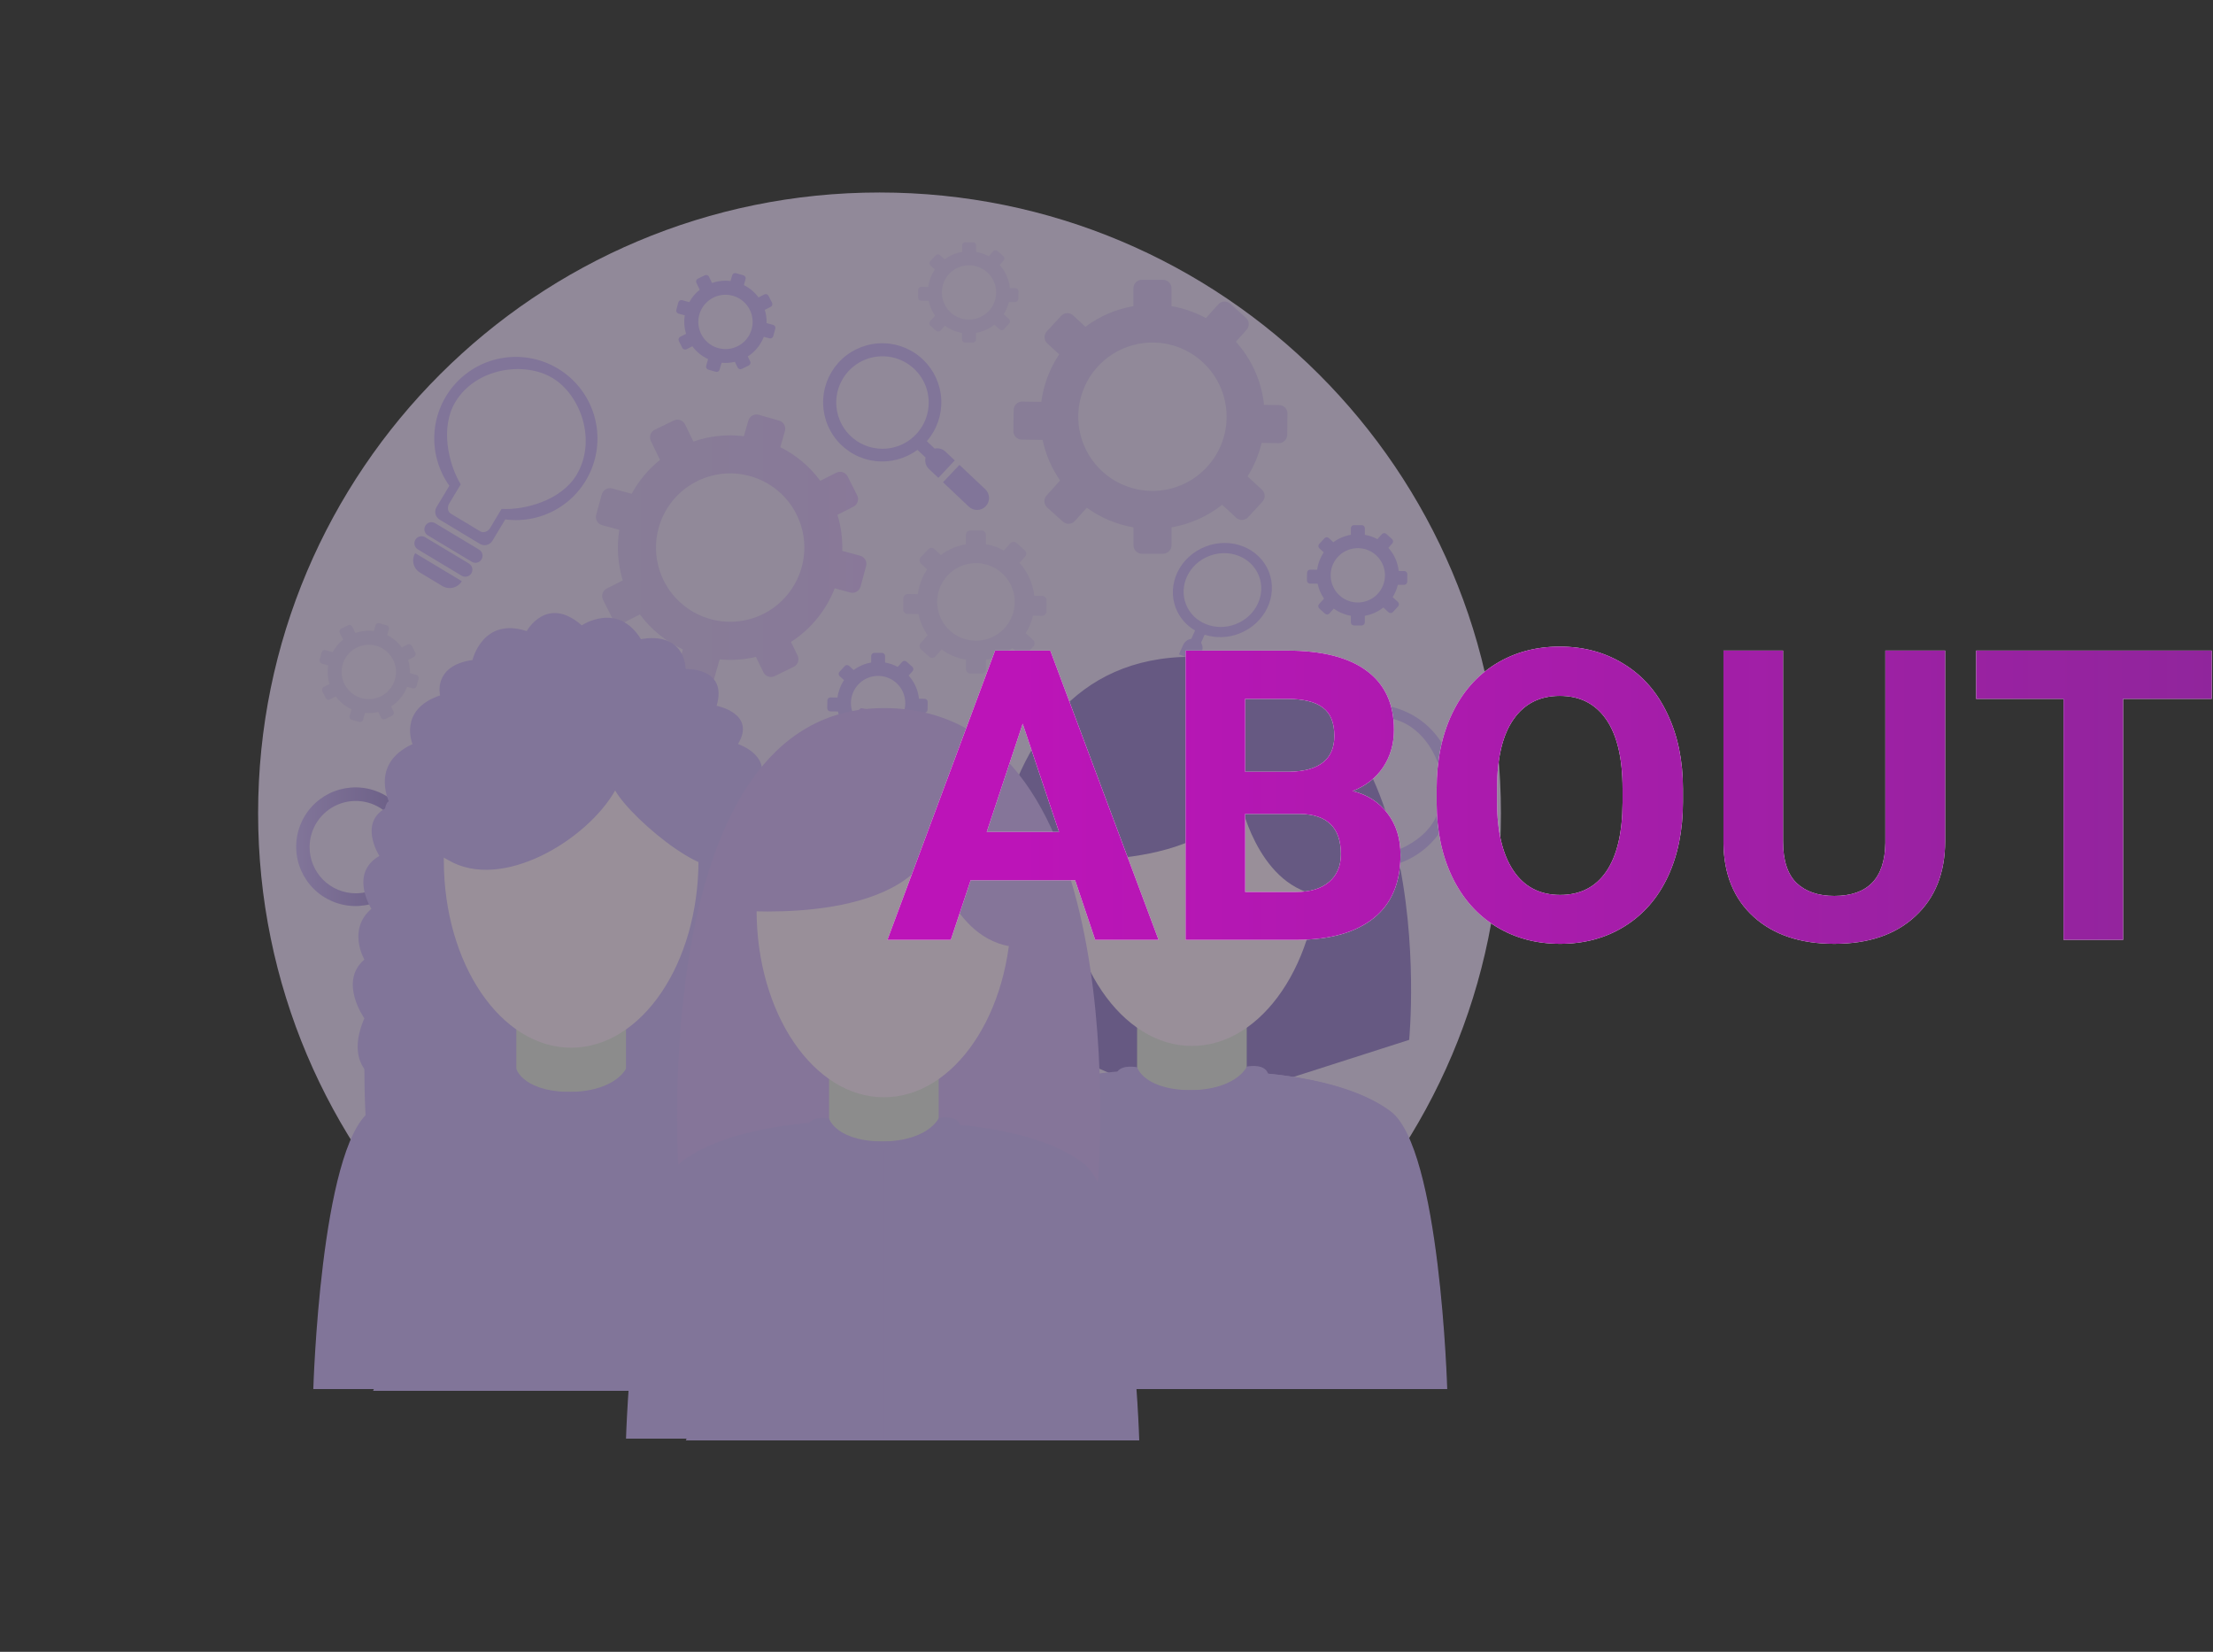 <svg width="1088" height="812" viewBox="0 0 1088 812" fill="none" xmlns="http://www.w3.org/2000/svg">
<rect x="0" y="0" width="1088" height="812" fill="#333333" stroke="none"/>
<g opacity="0.5">
<path d="M432.406 704.907C601.134 704.907 737.915 568.29 737.915 399.765C737.915 231.24 601.134 94.623 432.406 94.623C263.679 94.623 126.898 231.24 126.898 399.765C126.898 568.29 263.679 704.907 432.406 704.907Z" fill="#EFDFFF"/>
<path d="M205.883 440.512C205.187 439.854 204.34 439.376 203.417 439.12C202.494 438.864 201.522 438.839 200.587 439.045L196.743 435.414C201.653 429.794 204.222 422.505 203.921 415.049C203.62 407.592 200.472 400.534 195.125 395.328C189.778 390.122 182.638 387.164 175.176 387.063C167.714 386.962 160.497 389.725 155.01 394.784C149.524 399.843 146.185 406.813 145.682 414.259C145.179 421.705 147.55 429.06 152.306 434.811C157.062 440.563 163.842 444.271 171.25 445.175C178.658 446.078 186.13 444.108 192.129 439.668L196.127 443.446C195.885 444.448 195.912 445.497 196.204 446.486C196.496 447.475 197.044 448.369 197.792 449.079L202.413 453.444L210.482 444.884L205.883 440.512ZM152.204 416.423C152.204 411.933 153.536 407.544 156.03 403.811C158.525 400.077 162.07 397.167 166.219 395.449C170.367 393.731 174.932 393.281 179.335 394.157C183.739 395.033 187.784 397.195 190.959 400.37C194.134 403.545 196.296 407.59 197.172 411.994C198.048 416.398 197.599 420.963 195.881 425.111C194.162 429.259 191.252 432.805 187.519 435.299C183.786 437.794 179.396 439.125 174.906 439.125C171.925 439.126 168.972 438.54 166.217 437.399C163.463 436.259 160.96 434.587 158.851 432.478C156.743 430.37 155.071 427.867 153.93 425.112C152.79 422.357 152.203 419.405 152.204 416.423Z" fill="url(#paint0_linear)"/>
<path d="M225.482 459.026L212.778 447.033L204.709 455.6L217.414 467.593C217.976 468.123 218.637 468.537 219.36 468.811C220.082 469.085 220.852 469.214 221.624 469.191C222.397 469.168 223.157 468.993 223.862 468.676C224.566 468.359 225.202 467.906 225.732 467.344C226.261 466.781 226.675 466.12 226.949 465.397C227.224 464.675 227.353 463.906 227.33 463.133C227.306 462.361 227.131 461.6 226.814 460.896C226.497 460.191 226.045 459.556 225.482 459.026Z" fill="url(#paint1_linear)"/>
<path d="M659.862 442.045L637.6 430.411C637.193 430.176 636.743 430.025 636.276 429.969C635.81 429.912 635.336 429.95 634.885 430.081C634.434 430.212 634.013 430.433 633.65 430.73C633.286 431.028 632.986 431.396 632.768 431.812C632.55 432.229 632.419 432.685 632.382 433.153C632.345 433.622 632.403 434.093 632.553 434.538C632.703 434.984 632.941 435.394 633.254 435.745C633.567 436.096 633.947 436.38 634.372 436.58L656.642 448.214C657.46 448.641 658.414 448.725 659.294 448.449C660.175 448.172 660.909 447.557 661.336 446.739C661.763 445.921 661.848 444.967 661.571 444.087C661.295 443.206 660.68 442.472 659.862 442.045Z" fill="url(#paint2_linear)"/>
<path d="M655.468 449.263L633.206 437.629C632.8 437.417 632.357 437.287 631.901 437.247C631.446 437.206 630.986 437.256 630.55 437.393C630.113 437.529 629.708 437.751 629.357 438.045C629.006 438.338 628.716 438.698 628.504 439.103C628.292 439.509 628.162 439.952 628.122 440.408C628.081 440.864 628.131 441.323 628.268 441.76C628.404 442.196 628.626 442.602 628.92 442.953C629.213 443.304 629.573 443.593 629.978 443.805L652.241 455.439C653.06 455.867 654.015 455.952 654.897 455.675C655.779 455.399 656.514 454.783 656.942 453.964C657.37 453.145 657.456 452.19 657.179 451.308C656.903 450.426 656.287 449.691 655.468 449.263Z" fill="url(#paint3_linear)"/>
<path d="M631.644 455.094L642.998 461.028C644.635 461.883 646.544 462.055 648.307 461.505C650.069 460.955 651.542 459.728 652.402 458.094L628.702 445.705C627.852 447.341 627.684 449.247 628.236 451.006C628.787 452.766 630.012 454.235 631.644 455.094Z" fill="url(#paint4_linear)"/>
<path d="M693.317 350.906C685.151 346.641 675.766 345.317 666.739 347.157C657.712 348.997 649.594 353.889 643.749 361.009C637.903 368.13 634.687 377.046 634.642 386.258C634.596 395.471 637.723 404.418 643.497 411.597L637.82 422.46C637.27 423.512 637.161 424.738 637.516 425.87C637.871 427.002 638.661 427.947 639.712 428.497L660.251 439.214C660.772 439.487 661.341 439.654 661.927 439.707C662.513 439.76 663.104 439.696 663.665 439.521C664.227 439.345 664.748 439.06 665.199 438.683C665.65 438.305 666.023 437.843 666.295 437.321L671.965 426.458C681.158 427.108 690.295 424.571 697.838 419.274C705.38 413.978 710.868 406.245 713.378 397.376C715.888 388.508 715.266 379.046 711.618 370.582C707.97 362.119 701.517 355.17 693.347 350.906H693.317ZM669.786 421.455L664.762 431.079C663.742 433.015 661.622 433.91 660.023 433.074L645.03 425.24C643.431 424.404 642.954 422.152 643.967 420.215L648.991 410.592C642.39 400.939 637.182 383.268 643.93 370.359C653.018 352.967 676.564 348.192 690.919 355.688C705.274 363.185 714.633 385.168 705.545 402.56C698.804 415.462 681.501 421.389 669.786 421.455Z" fill="url(#paint5_linear)"/>
<path opacity="0.47" d="M392.129 322.233L388.872 315.55C398.65 309.256 406.18 300.024 410.379 289.181L418 291.249C418.527 291.392 419.077 291.43 419.619 291.359C420.16 291.289 420.682 291.113 421.155 290.84C421.629 290.567 422.043 290.204 422.375 289.771C422.707 289.337 422.951 288.843 423.091 288.315L425.812 278.281C425.954 277.754 425.991 277.204 425.92 276.663C425.85 276.122 425.673 275.6 425.401 275.127C425.128 274.654 424.765 274.24 424.332 273.907C423.899 273.575 423.405 273.331 422.878 273.19L414.076 270.813C414.27 264.807 413.475 258.81 411.721 253.062L419.57 249.079C420.553 248.584 421.3 247.719 421.645 246.673C421.99 245.628 421.906 244.488 421.411 243.505L416.731 234.218C416.233 233.236 415.366 232.491 414.32 232.147C413.273 231.803 412.133 231.889 411.149 232.385L403.279 236.346C398.126 229.363 391.392 223.702 383.628 219.827L385.894 211.898C386.196 210.839 386.065 209.705 385.532 208.742C384.999 207.78 384.105 207.068 383.048 206.763L373.058 203.917C372.533 203.767 371.985 203.722 371.443 203.784C370.901 203.846 370.376 204.014 369.899 204.279C369.422 204.544 369.002 204.901 368.663 205.328C368.324 205.756 368.073 206.246 367.923 206.77L365.723 214.428C357.356 213.388 348.863 214.29 340.901 217.061L336.793 208.641C336.556 208.149 336.223 207.709 335.816 207.346C335.408 206.983 334.932 206.704 334.416 206.526C333.9 206.347 333.354 206.272 332.809 206.305C332.264 206.339 331.731 206.479 331.24 206.719L321.903 211.252C321.412 211.491 320.974 211.824 320.612 212.232C320.25 212.64 319.973 213.116 319.795 213.632C319.617 214.147 319.543 214.693 319.576 215.237C319.609 215.782 319.749 216.314 319.988 216.805L324.499 226.069C318.788 230.638 314.049 236.304 310.563 242.734L300.953 240.13C300.426 239.987 299.876 239.95 299.334 240.02C298.792 240.09 298.269 240.266 297.795 240.539C297.322 240.812 296.907 241.175 296.574 241.608C296.241 242.042 295.997 242.537 295.856 243.065L293.112 253.062C292.969 253.59 292.932 254.14 293.002 254.682C293.072 255.224 293.248 255.747 293.521 256.221C293.793 256.694 294.157 257.109 294.59 257.442C295.024 257.775 295.518 258.019 296.046 258.16L304.496 260.449C303.141 268.765 303.723 277.282 306.198 285.337L298.327 289.298C297.345 289.796 296.6 290.663 296.256 291.71C295.912 292.756 295.998 293.896 296.494 294.88L301.174 304.166C301.67 305.148 302.536 305.893 303.581 306.237C304.627 306.581 305.766 306.496 306.748 306L314.619 302.039C320.107 309.459 327.375 315.38 335.751 319.255L333.169 328.277C333.019 328.801 332.974 329.35 333.036 329.892C333.099 330.434 333.267 330.959 333.532 331.436C333.797 331.912 334.153 332.332 334.581 332.671C335.008 333.01 335.498 333.262 336.023 333.411L346.021 336.272C346.545 336.422 347.094 336.467 347.636 336.405C348.178 336.343 348.702 336.175 349.179 335.91C349.656 335.645 350.076 335.288 350.415 334.861C350.754 334.433 351.006 333.943 351.155 333.419L353.811 324.133C359.779 324.702 365.801 324.286 371.635 322.9L375.302 330.448C375.541 330.938 375.874 331.377 376.283 331.739C376.691 332.1 377.166 332.378 377.682 332.556C378.198 332.734 378.743 332.808 379.288 332.775C379.832 332.742 380.365 332.602 380.855 332.363L390.229 327.785C391.217 327.301 391.972 326.443 392.329 325.402C392.685 324.361 392.613 323.221 392.129 322.233ZM326.414 285.601C323.163 279.16 321.896 271.899 322.773 264.737C323.649 257.576 326.629 250.835 331.337 245.367C336.044 239.9 342.268 235.951 349.219 234.02C356.171 232.09 363.54 232.264 370.392 234.521C377.245 236.779 383.275 241.017 387.718 246.701C392.162 252.386 394.82 259.26 395.357 266.455C395.893 273.65 394.284 280.843 390.733 287.123C387.181 293.403 381.847 298.49 375.405 301.738C366.768 306.094 356.755 306.841 347.568 303.814C338.381 300.788 330.771 294.237 326.414 285.601Z" fill="url(#paint6_linear)"/>
<path d="M368.826 177.679L367.637 175.229C371.22 172.926 373.976 169.543 375.508 165.569L378.303 166.302C378.691 166.408 379.105 166.355 379.454 166.156C379.803 165.956 380.059 165.627 380.166 165.239L381.163 161.571C381.217 161.378 381.231 161.176 381.206 160.977C381.181 160.779 381.117 160.587 381.017 160.413C380.918 160.239 380.785 160.087 380.626 159.964C380.467 159.842 380.286 159.753 380.092 159.701L376.879 158.828C376.946 156.625 376.648 154.427 375.999 152.322L378.882 150.855C379.06 150.765 379.219 150.641 379.349 150.49C379.48 150.339 379.579 150.164 379.642 149.975C379.705 149.785 379.729 149.586 379.715 149.387C379.7 149.188 379.646 148.994 379.557 148.815L377.84 145.412C377.751 145.234 377.627 145.075 377.476 144.944C377.325 144.814 377.15 144.715 376.961 144.652C376.771 144.589 376.571 144.565 376.372 144.579C376.174 144.594 375.979 144.647 375.801 144.737L372.919 146.204C371.032 143.645 368.563 141.573 365.715 140.16L366.552 137.226C366.66 136.837 366.611 136.421 366.415 136.068C366.218 135.715 365.891 135.453 365.503 135.341L361.835 134.299C361.643 134.243 361.443 134.226 361.244 134.248C361.046 134.27 360.854 134.331 360.679 134.428C360.504 134.525 360.351 134.656 360.227 134.812C360.103 134.969 360.011 135.148 359.957 135.341L359.15 138.15C356.087 137.766 352.977 138.094 350.062 139.111L348.559 136.023C348.472 135.843 348.35 135.682 348.201 135.55C348.051 135.417 347.877 135.315 347.688 135.251C347.499 135.186 347.299 135.159 347.1 135.172C346.9 135.185 346.706 135.237 346.527 135.326L343.101 136.991C342.919 137.075 342.755 137.195 342.619 137.343C342.483 137.491 342.378 137.665 342.31 137.854C342.242 138.043 342.212 138.243 342.222 138.444C342.232 138.645 342.281 138.842 342.368 139.023L344.025 142.419C341.923 144.089 340.177 146.165 338.891 148.522L335.377 147.568C335.184 147.515 334.982 147.501 334.784 147.526C334.585 147.551 334.393 147.615 334.219 147.714C334.045 147.814 333.893 147.947 333.771 148.106C333.648 148.264 333.559 148.446 333.507 148.639L332.517 152.307C332.464 152.5 332.451 152.701 332.476 152.899C332.502 153.096 332.566 153.287 332.666 153.46C332.765 153.634 332.898 153.785 333.056 153.907C333.214 154.029 333.395 154.118 333.588 154.17L336.676 155.006C336.187 158.046 336.402 161.158 337.306 164.102L334.424 165.569C334.065 165.753 333.792 166.07 333.666 166.453C333.54 166.837 333.57 167.254 333.749 167.615L335.465 171.011C335.648 171.372 335.965 171.645 336.349 171.772C336.733 171.898 337.151 171.868 337.512 171.686L340.387 170.219C342.397 172.939 345.061 175.106 348.133 176.52L347.187 179.828C347.131 180.02 347.114 180.221 347.136 180.419C347.158 180.618 347.219 180.81 347.316 180.984C347.413 181.159 347.543 181.313 347.7 181.437C347.857 181.56 348.036 181.652 348.228 181.706L351.896 182.755C352.284 182.866 352.7 182.819 353.054 182.624C353.407 182.428 353.669 182.101 353.781 181.713L354.749 178.31C356.935 178.519 359.141 178.368 361.278 177.862L362.627 180.621C362.712 180.803 362.831 180.967 362.979 181.103C363.127 181.238 363.301 181.343 363.49 181.412C363.679 181.48 363.88 181.51 364.08 181.5C364.281 181.49 364.478 181.441 364.659 181.354L368.085 179.689C368.449 179.52 368.731 179.214 368.87 178.837C369.009 178.46 368.993 178.044 368.826 177.679ZM344.752 164.263C343.562 161.904 343.099 159.246 343.42 156.624C343.742 154.001 344.834 151.533 346.558 149.532C348.282 147.53 350.561 146.085 353.106 145.378C355.652 144.672 358.35 144.736 360.859 145.563C363.368 146.389 365.575 147.942 367.202 150.023C368.829 152.104 369.802 154.622 369.999 157.256C370.195 159.891 369.606 162.524 368.305 164.824C367.005 167.123 365.052 168.986 362.693 170.175C361.127 170.965 359.421 171.439 357.671 171.569C355.922 171.7 354.164 171.484 352.498 170.935C350.832 170.386 349.29 169.514 347.961 168.37C346.632 167.225 345.541 165.829 344.752 164.263Z" fill="url(#paint7_linear)"/>
<path opacity="0.33" d="M512.338 292.943L508.457 292.892C507.823 286.855 505.291 281.174 501.225 276.667L503.975 273.601C504.351 273.17 504.544 272.61 504.514 272.039C504.484 271.468 504.233 270.931 503.814 270.542L499.772 266.918C499.562 266.727 499.315 266.579 499.047 266.484C498.778 266.388 498.494 266.347 498.209 266.362C497.925 266.377 497.646 266.448 497.39 266.571C497.133 266.694 496.903 266.867 496.714 267.08L493.545 270.608C490.783 269.112 487.795 268.079 484.699 267.549V262.95C484.699 262.366 484.467 261.807 484.054 261.394C483.642 260.981 483.082 260.75 482.498 260.75H477.07C476.487 260.75 475.927 260.981 475.514 261.394C475.101 261.807 474.87 262.366 474.87 262.95V267.549C470.405 268.313 466.185 270.123 462.554 272.831L459.392 269.896C458.966 269.514 458.407 269.313 457.834 269.336C457.262 269.359 456.721 269.605 456.326 270.021L452.659 274.004C452.275 274.43 452.073 274.988 452.095 275.561C452.117 276.134 452.361 276.675 452.776 277.07L455.835 279.894C453.382 283.549 451.806 287.721 451.228 292.085L446.336 292.012C445.762 292.012 445.211 292.235 444.8 292.636C444.389 293.036 444.151 293.58 444.135 294.154L444.062 299.582C444.062 300.154 444.285 300.704 444.683 301.115C445.082 301.526 445.624 301.765 446.197 301.782L451.581 301.856C452.362 305.595 453.886 309.139 456.062 312.279L452.637 316.145C452.259 316.576 452.064 317.138 452.094 317.71C452.125 318.283 452.377 318.821 452.798 319.211L456.84 322.834C457.271 323.21 457.831 323.403 458.402 323.373C458.973 323.343 459.51 323.092 459.899 322.673L462.95 319.269C466.505 321.843 470.603 323.567 474.928 324.309V328.908C474.928 329.491 475.16 330.051 475.573 330.464C475.986 330.876 476.545 331.108 477.129 331.108H482.557C483.14 331.108 483.7 330.876 484.113 330.464C484.526 330.051 484.757 329.491 484.757 328.908V324.309C489.506 323.496 493.974 321.501 497.748 318.506L501.349 321.829C501.558 322.023 501.803 322.173 502.07 322.272C502.337 322.371 502.621 322.415 502.905 322.404C503.189 322.392 503.468 322.324 503.726 322.204C503.984 322.084 504.216 321.915 504.408 321.705L508.076 317.722C508.459 317.296 508.662 316.737 508.64 316.165C508.618 315.592 508.373 315.051 507.958 314.655L504.254 311.237C505.919 308.585 507.14 305.679 507.87 302.633L512.272 302.692C512.844 302.692 513.394 302.469 513.805 302.071C514.216 301.672 514.455 301.129 514.472 300.557L514.545 295.129C514.542 294.547 514.307 293.99 513.893 293.58C513.479 293.17 512.92 292.942 512.338 292.943ZM479.814 314.949C476.042 314.949 472.354 313.83 469.218 311.735C466.082 309.639 463.637 306.661 462.194 303.176C460.75 299.691 460.373 295.856 461.109 292.157C461.844 288.457 463.661 285.059 466.328 282.392C468.995 279.725 472.393 277.908 476.093 277.173C479.792 276.437 483.627 276.814 487.112 278.258C490.597 279.701 493.575 282.146 495.671 285.282C497.766 288.418 498.885 292.106 498.885 295.878C498.889 298.384 498.398 300.868 497.442 303.185C496.485 305.502 495.081 307.608 493.309 309.382C491.538 311.156 489.434 312.563 487.119 313.524C484.803 314.484 482.32 314.978 479.814 314.978V314.949Z" fill="url(#paint8_linear)"/>
<path opacity="0.47" d="M628.893 199.134L621.455 199.024C620.237 187.469 615.386 176.598 607.599 167.975L612.873 162.107C613.238 161.701 613.519 161.227 613.701 160.712C613.883 160.198 613.961 159.652 613.932 159.107C613.903 158.562 613.766 158.028 613.53 157.536C613.295 157.044 612.964 156.603 612.558 156.238L604.826 149.292C604.006 148.557 602.927 148.177 601.827 148.236C600.727 148.295 599.695 148.788 598.958 149.608L592.885 156.371C587.598 153.495 581.873 151.512 575.941 150.502V141.7C575.941 140.597 575.502 139.539 574.722 138.759C573.942 137.979 572.885 137.541 571.782 137.541H561.388C560.842 137.541 560.301 137.649 559.797 137.858C559.293 138.067 558.835 138.373 558.449 138.76C558.064 139.146 557.758 139.605 557.55 140.109C557.342 140.614 557.235 141.154 557.236 141.7V150.502C548.676 151.963 540.585 155.438 533.631 160.64L527.573 155.043C527.172 154.673 526.702 154.385 526.191 154.197C525.679 154.008 525.135 153.923 524.59 153.944C524.045 153.966 523.51 154.095 523.015 154.324C522.52 154.553 522.074 154.877 521.704 155.278L514.648 162.913C513.903 163.723 513.509 164.796 513.553 165.896C513.597 166.996 514.075 168.034 514.883 168.782L520.751 174.188C516.059 181.189 513.047 189.179 511.949 197.535L502.574 197.403C501.473 197.39 500.41 197.814 499.621 198.582C498.832 199.351 498.38 200.402 498.364 201.504L498.217 211.898C498.204 212.999 498.628 214.062 499.397 214.851C500.165 215.64 501.216 216.092 502.318 216.108L512.587 216.247C514.091 223.402 517.012 230.183 521.176 236.191L514.523 243.6C514.158 244.006 513.877 244.48 513.695 244.994C513.513 245.509 513.435 246.054 513.464 246.599C513.494 247.144 513.63 247.678 513.866 248.171C514.102 248.663 514.432 249.104 514.839 249.468L522.577 256.414C522.983 256.78 523.456 257.063 523.971 257.245C524.486 257.427 525.032 257.506 525.577 257.477C526.122 257.447 526.656 257.311 527.149 257.074C527.641 256.838 528.082 256.506 528.445 256.099L534.314 249.585C541.121 254.518 548.971 257.818 557.258 259.231V268.033C557.257 268.579 557.364 269.12 557.572 269.624C557.78 270.129 558.086 270.587 558.471 270.974C558.857 271.36 559.315 271.667 559.819 271.876C560.323 272.085 560.864 272.192 561.41 272.192H571.803C572.907 272.192 573.964 271.754 574.744 270.974C575.524 270.194 575.963 269.136 575.963 268.033V259.231C585.061 257.677 593.62 253.856 600.851 248.118L607.746 254.485C608.146 254.855 608.616 255.143 609.128 255.331C609.64 255.52 610.183 255.606 610.728 255.584C611.273 255.562 611.809 255.433 612.304 255.204C612.799 254.975 613.244 254.651 613.614 254.251L620.663 246.607C621.033 246.207 621.321 245.738 621.51 245.226C621.7 244.715 621.786 244.171 621.765 243.626C621.744 243.081 621.615 242.546 621.387 242.051C621.159 241.555 620.836 241.11 620.436 240.739L613.342 234.189C616.534 229.112 618.873 223.547 620.267 217.714L628.621 217.854C629.167 217.862 629.709 217.763 630.216 217.562C630.723 217.361 631.185 217.062 631.577 216.681C631.968 216.301 632.28 215.847 632.495 215.346C632.711 214.845 632.825 214.306 632.832 213.761L632.979 203.367C632.989 202.82 632.892 202.277 632.692 201.768C632.492 201.26 632.194 200.795 631.815 200.402C631.435 200.009 630.982 199.694 630.48 199.477C629.979 199.259 629.439 199.143 628.893 199.134ZM566.588 241.326C559.373 241.328 552.319 239.189 546.32 235.182C540.32 231.174 535.643 225.477 532.881 218.811C530.119 212.146 529.397 204.81 530.804 197.734C532.211 190.657 535.685 184.157 540.787 179.055C545.889 173.953 552.39 170.479 559.466 169.071C566.543 167.664 573.878 168.387 580.544 171.149C587.209 173.911 592.906 178.587 596.914 184.587C600.922 190.587 603.06 197.641 603.059 204.856C603.057 214.528 599.214 223.803 592.374 230.642C585.535 237.481 576.26 241.324 566.588 241.326Z" fill="url(#paint9_linear)"/>
<path opacity="0.33" d="M499.222 141.656L496.501 141.612C496.059 137.383 494.293 133.401 491.454 130.235L493.384 128.086C493.518 127.938 493.622 127.765 493.689 127.576C493.757 127.387 493.785 127.187 493.775 126.987C493.764 126.787 493.713 126.591 493.626 126.411C493.538 126.231 493.416 126.07 493.266 125.937L490.435 123.392C490.286 123.258 490.113 123.155 489.924 123.088C489.735 123.022 489.536 122.993 489.336 123.004C489.136 123.015 488.941 123.065 488.76 123.152C488.58 123.238 488.419 123.36 488.286 123.509L486.085 125.981C484.149 124.929 482.052 124.206 479.879 123.839V120.612C479.879 120.209 479.72 119.823 479.435 119.538C479.15 119.253 478.764 119.093 478.361 119.093H474.554C474.151 119.093 473.764 119.253 473.478 119.538C473.192 119.822 473.03 120.208 473.029 120.612V123.839C469.898 124.36 466.937 125.617 464.388 127.507L462.187 125.46C462.041 125.324 461.869 125.218 461.682 125.149C461.495 125.079 461.295 125.047 461.096 125.054C460.896 125.062 460.7 125.109 460.518 125.192C460.337 125.276 460.174 125.394 460.038 125.541L457.383 128.365C457.247 128.512 457.142 128.684 457.073 128.871C457.004 129.059 456.972 129.258 456.98 129.458C456.989 129.658 457.036 129.854 457.12 130.035C457.204 130.216 457.323 130.379 457.471 130.514L459.613 132.495C457.89 135.056 456.783 137.98 456.378 141.04L452.945 140.996C452.547 140.99 452.163 141.14 451.875 141.415C451.587 141.689 451.418 142.066 451.405 142.463L451.353 146.27C451.347 146.669 451.497 147.054 451.771 147.343C452.046 147.632 452.422 147.802 452.82 147.818L456.598 147.869C457.143 150.501 458.214 152.995 459.745 155.204L457.309 157.918C457.175 158.066 457.071 158.24 457.004 158.428C456.937 158.616 456.908 158.816 456.918 159.016C456.928 159.215 456.978 159.411 457.064 159.592C457.15 159.772 457.271 159.934 457.419 160.067L460.258 162.613C460.559 162.881 460.954 163.02 461.357 162.998C461.76 162.976 462.137 162.795 462.407 162.495L464.542 160.111C467.037 161.914 469.913 163.121 472.948 163.64V166.867C472.948 167.272 473.109 167.66 473.395 167.946C473.681 168.232 474.069 168.393 474.474 168.393H478.28C478.684 168.391 479.07 168.229 479.355 167.943C479.639 167.657 479.799 167.27 479.799 166.867V163.64C483.132 163.072 486.269 161.672 488.916 159.569L491.44 161.901C491.586 162.038 491.758 162.144 491.946 162.213C492.133 162.283 492.333 162.315 492.533 162.306C492.733 162.298 492.929 162.25 493.11 162.166C493.292 162.081 493.454 161.961 493.589 161.813L496.171 159.018C496.307 158.872 496.412 158.7 496.481 158.512C496.55 158.325 496.581 158.125 496.573 157.926C496.565 157.726 496.517 157.53 496.433 157.349C496.349 157.167 496.23 157.004 496.083 156.869L493.486 154.471C494.654 152.612 495.511 150.575 496.024 148.441H499.098C499.495 148.447 499.88 148.297 500.168 148.023C500.456 147.748 500.625 147.372 500.638 146.974L500.689 143.167C500.689 142.774 500.536 142.396 500.262 142.114C499.988 141.832 499.615 141.668 499.222 141.656ZM476.403 157.111C473.76 157.111 471.177 156.328 468.98 154.859C466.783 153.391 465.071 151.304 464.061 148.862C463.05 146.421 462.787 143.734 463.303 141.143C463.82 138.551 465.093 136.171 466.963 134.304C468.832 132.436 471.214 131.165 473.806 130.652C476.398 130.138 479.084 130.405 481.524 131.418C483.965 132.431 486.05 134.145 487.516 136.344C488.982 138.542 489.763 141.126 489.76 143.769C489.756 147.309 488.347 150.702 485.843 153.204C483.338 155.706 479.943 157.111 476.403 157.111Z" fill="url(#paint10_linear)"/>
<path d="M690.376 280.716L687.647 280.679C687.205 276.444 685.43 272.458 682.579 269.295L684.508 267.146C684.642 266.997 684.745 266.824 684.812 266.635C684.878 266.446 684.907 266.247 684.896 266.047C684.885 265.847 684.835 265.652 684.748 265.471C684.661 265.291 684.54 265.13 684.391 264.997L681.559 262.451C681.258 262.183 680.863 262.044 680.46 262.066C680.058 262.088 679.68 262.269 679.41 262.569L677.209 265.041C675.272 263.992 673.176 263.269 671.004 262.899V259.664C671.004 259.465 670.965 259.267 670.888 259.083C670.812 258.899 670.7 258.731 670.559 258.59C670.418 258.449 670.251 258.337 670.067 258.261C669.882 258.185 669.685 258.146 669.486 258.146H665.671C665.269 258.146 664.882 258.306 664.598 258.59C664.313 258.875 664.153 259.261 664.153 259.664V262.891C661.024 263.416 658.063 264.673 655.512 266.559L653.312 264.512C653.165 264.376 652.994 264.27 652.806 264.201C652.619 264.131 652.42 264.099 652.22 264.107C652.021 264.114 651.824 264.161 651.643 264.245C651.461 264.328 651.298 264.446 651.162 264.593L648.58 267.395C648.445 267.542 648.339 267.714 648.27 267.902C648.201 268.089 648.17 268.288 648.178 268.488C648.186 268.688 648.234 268.884 648.318 269.065C648.402 269.246 648.521 269.409 648.668 269.544L650.81 271.525C649.087 274.088 647.98 277.015 647.575 280.078L644.143 280.026C643.739 280.022 643.351 280.178 643.062 280.46C642.773 280.742 642.608 281.127 642.602 281.53L642.551 285.337C642.545 285.735 642.695 286.119 642.97 286.407C643.244 286.695 643.62 286.864 644.018 286.877L647.796 286.929C648.341 289.56 649.411 292.055 650.942 294.264L648.507 296.978C648.373 297.126 648.269 297.299 648.202 297.487C648.135 297.676 648.105 297.876 648.116 298.075C648.126 298.275 648.175 298.471 648.261 298.651C648.347 298.832 648.468 298.993 648.617 299.127L651.456 301.672C651.757 301.941 652.152 302.079 652.555 302.057C652.957 302.035 653.335 301.855 653.605 301.555L655.739 299.171C658.235 300.974 661.111 302.181 664.146 302.699V305.927C664.146 306.33 664.305 306.717 664.59 307.003C664.874 307.289 665.261 307.45 665.664 307.452H669.478C669.882 307.45 670.268 307.289 670.552 307.003C670.837 306.717 670.997 306.33 670.997 305.927V302.699C674.328 302.132 677.462 300.731 680.107 298.628L682.637 300.961C682.784 301.097 682.955 301.203 683.143 301.272C683.33 301.342 683.529 301.374 683.729 301.367C683.928 301.359 684.125 301.312 684.306 301.229C684.488 301.145 684.651 301.027 684.787 300.88L687.369 298.078C687.504 297.931 687.61 297.759 687.679 297.572C687.748 297.384 687.779 297.185 687.771 296.985C687.763 296.786 687.715 296.589 687.631 296.408C687.547 296.227 687.428 296.064 687.281 295.929L684.684 293.53C685.851 291.671 686.709 289.635 687.222 287.501H690.295C690.693 287.507 691.077 287.356 691.365 287.082C691.653 286.808 691.822 286.431 691.836 286.034L691.887 282.227C691.887 281.826 691.728 281.442 691.445 281.158C691.161 280.875 690.777 280.716 690.376 280.716ZM667.556 296.171C664.915 296.171 662.332 295.388 660.135 293.92C657.939 292.452 656.227 290.366 655.216 287.925C654.205 285.485 653.94 282.799 654.456 280.208C654.971 277.617 656.243 275.237 658.111 273.369C659.979 271.501 662.359 270.228 664.951 269.713C667.542 269.198 670.227 269.462 672.668 270.473C675.109 271.484 677.195 273.196 678.663 275.393C680.13 277.589 680.914 280.172 680.914 282.814C680.914 286.356 679.506 289.754 677.001 292.259C674.496 294.764 671.099 296.171 667.556 296.171Z" fill="url(#paint11_linear)"/>
<path opacity="0.27" d="M193.472 349.739L192.283 347.29C195.862 344.985 198.617 341.606 200.154 337.636L202.949 338.37C203.141 338.422 203.342 338.436 203.54 338.41C203.738 338.385 203.929 338.32 204.102 338.221C204.275 338.121 204.427 337.989 204.549 337.831C204.671 337.672 204.76 337.492 204.812 337.299L205.809 333.632C205.863 333.439 205.877 333.238 205.852 333.039C205.827 332.841 205.762 332.65 205.663 332.476C205.563 332.303 205.43 332.151 205.272 332.03C205.113 331.908 204.932 331.819 204.738 331.768L201.526 330.895C201.592 328.693 201.295 326.495 200.645 324.389L203.528 322.922C203.887 322.738 204.159 322.421 204.286 322.038C204.412 321.654 204.382 321.237 204.203 320.876L202.487 317.48C202.398 317.301 202.274 317.141 202.124 317.01C201.973 316.879 201.797 316.779 201.608 316.717C201.418 316.654 201.218 316.629 201.019 316.645C200.82 316.66 200.625 316.714 200.447 316.805L197.565 318.272C195.675 315.714 193.206 313.641 190.362 312.22L191.19 309.286C191.246 309.094 191.264 308.894 191.242 308.695C191.219 308.497 191.158 308.305 191.061 308.13C190.964 307.955 190.834 307.802 190.677 307.678C190.521 307.554 190.341 307.462 190.149 307.408L186.481 306.359C186.289 306.305 186.088 306.288 185.89 306.311C185.691 306.335 185.499 306.397 185.325 306.494C185.15 306.592 184.997 306.722 184.873 306.879C184.749 307.036 184.658 307.216 184.603 307.408L183.797 310.21C180.734 309.829 177.624 310.158 174.708 311.171L173.205 308.091C173.12 307.908 173.001 307.744 172.853 307.608C172.705 307.473 172.531 307.368 172.342 307.299C172.153 307.231 171.952 307.201 171.752 307.211C171.551 307.221 171.354 307.271 171.173 307.357L167.747 309.022C167.565 309.107 167.401 309.228 167.265 309.376C167.129 309.525 167.024 309.699 166.956 309.889C166.887 310.078 166.857 310.28 166.867 310.481C166.877 310.682 166.927 310.879 167.014 311.061L168.672 314.45C166.569 316.12 164.823 318.196 163.537 320.553L160.023 319.599C159.83 319.546 159.628 319.532 159.43 319.557C159.231 319.582 159.039 319.646 158.865 319.745C158.691 319.845 158.539 319.978 158.417 320.137C158.294 320.295 158.205 320.477 158.153 320.67L157.163 324.338C157.057 324.726 157.11 325.14 157.309 325.489C157.509 325.839 157.838 326.095 158.226 326.201L161.373 327.147C160.884 330.187 161.1 333.299 162.004 336.243L159.121 337.71C158.943 337.799 158.784 337.923 158.654 338.074C158.523 338.225 158.424 338.4 158.361 338.59C158.299 338.779 158.274 338.979 158.288 339.178C158.303 339.377 158.357 339.571 158.446 339.749L160.163 343.153C160.253 343.331 160.377 343.49 160.529 343.62C160.681 343.751 160.857 343.85 161.047 343.912C161.237 343.974 161.438 343.997 161.637 343.982C161.837 343.966 162.031 343.911 162.209 343.82L165.085 342.353C167.095 345.071 169.756 347.24 172.823 348.661L171.884 351.962C171.773 352.35 171.82 352.766 172.016 353.12C172.211 353.473 172.538 353.735 172.926 353.847L176.593 354.896C176.983 355.005 177.399 354.956 177.752 354.759C178.105 354.563 178.366 354.235 178.479 353.847L179.447 350.451C181.633 350.658 183.839 350.504 185.975 349.996L187.325 352.762C187.409 352.944 187.529 353.108 187.677 353.244C187.825 353.379 187.999 353.484 188.188 353.553C188.376 353.621 188.577 353.651 188.778 353.641C188.979 353.631 189.175 353.582 189.357 353.495L192.775 351.823C192.961 351.735 193.127 351.611 193.263 351.458C193.4 351.304 193.504 351.125 193.569 350.93C193.634 350.735 193.659 350.529 193.642 350.325C193.626 350.12 193.568 349.921 193.472 349.739ZM169.398 336.324C168.208 333.965 167.745 331.306 168.066 328.684C168.388 326.062 169.48 323.594 171.204 321.592C172.928 319.591 175.207 318.145 177.752 317.439C180.298 316.732 182.996 316.796 185.505 317.623C188.014 318.45 190.221 320.002 191.848 322.083C193.475 324.165 194.448 326.682 194.645 329.316C194.841 331.951 194.252 334.584 192.952 336.884C191.651 339.184 189.698 341.046 187.339 342.236C185.773 343.026 184.067 343.499 182.317 343.63C180.568 343.76 178.81 343.545 177.144 342.996C175.478 342.447 173.936 341.575 172.607 340.43C171.278 339.285 170.188 337.89 169.398 336.324Z" fill="url(#paint12_linear)"/>
<path d="M235.458 270.139L213.929 257.199C213.138 256.723 212.189 256.58 211.292 256.803C210.395 257.026 209.624 257.596 209.147 258.388C208.67 259.179 208.528 260.128 208.751 261.025C208.973 261.922 209.543 262.694 210.335 263.17L231.871 276.109C232.263 276.361 232.702 276.532 233.162 276.611C233.621 276.69 234.092 276.676 234.546 276.569C235 276.463 235.428 276.267 235.805 275.993C236.181 275.718 236.499 275.371 236.739 274.971C236.979 274.571 237.137 274.128 237.202 273.666C237.268 273.205 237.24 272.734 237.12 272.284C237.001 271.833 236.792 271.411 236.507 271.043C236.221 270.674 235.865 270.367 235.458 270.139Z" fill="url(#paint13_linear)"/>
<path d="M230.639 277.085L209.103 264.146C208.71 263.894 208.272 263.724 207.812 263.645C207.353 263.565 206.882 263.579 206.428 263.686C205.974 263.792 205.546 263.988 205.169 264.263C204.793 264.537 204.475 264.884 204.235 265.284C203.995 265.684 203.837 266.127 203.772 266.589C203.706 267.051 203.734 267.521 203.854 267.971C203.973 268.422 204.182 268.844 204.467 269.212C204.753 269.581 205.109 269.888 205.516 270.117L227.052 283.056C227.842 283.499 228.774 283.618 229.65 283.385C230.526 283.153 231.277 282.589 231.744 281.812C232.211 281.035 232.356 280.107 232.15 279.224C231.944 278.342 231.402 277.574 230.639 277.085Z" fill="url(#paint14_linear)"/>
<path d="M206.506 281.486L217.509 288.088C219.091 289.031 220.982 289.31 222.769 288.863C224.556 288.417 226.093 287.281 227.045 285.704L204.13 271.928C203.658 272.712 203.345 273.581 203.209 274.485C203.073 275.39 203.116 276.312 203.337 277.2C203.558 278.087 203.951 278.923 204.495 279.658C205.039 280.394 205.722 281.015 206.506 281.486Z" fill="url(#paint15_linear)"/>
<path d="M274.268 181.178C266.371 176.427 257.079 174.542 247.954 175.839C238.83 177.135 230.431 181.535 224.17 188.298C217.909 195.061 214.169 203.774 213.578 212.971C212.988 222.168 215.583 231.287 220.927 238.795L214.612 249.299C214.309 249.803 214.109 250.362 214.022 250.943C213.935 251.524 213.964 252.117 214.106 252.687C214.249 253.257 214.502 253.793 214.852 254.266C215.201 254.738 215.641 255.136 216.145 255.439L235.949 267.359C236.453 267.662 237.011 267.863 237.593 267.95C238.174 268.037 238.767 268.009 239.337 267.867C239.908 267.724 240.445 267.471 240.917 267.12C241.389 266.77 241.787 266.33 242.089 265.825L248.405 255.322C257.545 256.524 266.82 254.54 274.669 249.704C282.518 244.868 288.461 237.475 291.497 228.771C294.533 220.066 294.478 210.581 291.34 201.913C288.202 193.244 282.173 185.922 274.268 181.178ZM246.578 250.202L240.989 259.51C239.866 261.38 237.695 262.151 236.148 261.219L221.646 252.505C220.098 251.573 219.753 249.299 220.912 247.422L226.502 238.121C220.45 228.086 216.335 210.137 223.839 197.653C233.947 180.833 257.735 177.466 271.62 185.806C285.506 194.146 293.538 216.614 283.437 233.485C275.904 245.925 258.278 250.81 246.578 250.18V250.202Z" fill="url(#paint16_linear)"/>
<path d="M464.798 221.998C464.103 221.341 463.258 220.864 462.336 220.608C461.414 220.352 460.444 220.326 459.51 220.531L455.659 216.863C460.538 211.255 463.083 203.99 462.768 196.563C462.454 189.136 459.305 182.112 453.969 176.936C448.633 171.761 441.516 168.827 434.083 168.739C426.65 168.652 419.466 171.416 414.009 176.465C408.552 181.513 405.238 188.461 404.749 195.878C404.259 203.296 406.631 210.619 411.377 216.341C416.123 222.062 422.881 225.747 430.262 226.637C437.642 227.527 445.082 225.555 451.052 221.125L455.05 224.903C454.807 225.905 454.833 226.953 455.124 227.942C455.415 228.931 455.961 229.825 456.708 230.536L461.329 234.901L469.398 226.333L464.798 221.998ZM411.12 197.909C411.113 193.409 412.441 189.008 414.937 185.263C417.433 181.518 420.984 178.597 425.14 176.872C429.297 175.146 433.872 174.693 438.286 175.569C442.7 176.445 446.755 178.612 449.938 181.794C453.12 184.976 455.286 189.031 456.163 193.446C457.039 197.86 456.585 202.435 454.86 206.592C453.134 210.748 450.214 214.299 446.469 216.795C442.724 219.291 438.323 220.619 433.822 220.612C427.804 220.602 422.035 218.207 417.78 213.952C413.525 209.696 411.13 203.927 411.12 197.909Z" fill="url(#paint17_linear)"/>
<path d="M484.405 240.512L471.701 228.519L463.632 237.079L476.337 249.079C476.899 249.609 477.561 250.023 478.283 250.297C479.006 250.571 479.775 250.701 480.547 250.677C481.32 250.654 482.08 250.479 482.785 250.162C483.49 249.845 484.125 249.393 484.655 248.83C485.184 248.267 485.598 247.606 485.872 246.884C486.147 246.161 486.276 245.392 486.253 244.619C486.23 243.847 486.055 243.087 485.738 242.382C485.421 241.677 484.968 241.042 484.405 240.512Z" fill="url(#paint18_linear)"/>
<path d="M590.824 320.318C591.145 319.624 591.281 318.859 591.219 318.097C591.157 317.335 590.9 316.602 590.471 315.968L592.239 312.008C597.815 313.787 603.835 313.585 609.279 311.435C621.917 306.528 628.445 292.973 623.854 281.163C619.262 269.354 605.303 263.772 592.665 268.694C580.026 273.615 573.498 287.156 578.09 298.966C579.905 303.584 583.24 307.447 587.545 309.917L585.711 314.025C584.856 314.146 584.045 314.477 583.349 314.989C582.654 315.501 582.097 316.178 581.728 316.959L579.608 321.712L588.696 325.049L590.824 320.318ZM594.491 273.307C604.394 269.456 615.338 273.835 618.939 283.092C622.541 292.349 617.421 302.963 607.518 306.814C597.616 310.665 586.665 306.286 583.063 297.037C579.461 287.787 584.552 277.158 594.462 273.307H594.491Z" fill="url(#paint19_linear)"/>
<path d="M581.823 340.475L587.691 327.411L578.596 324.074L572.728 337.138C572.467 337.702 572.327 338.314 572.317 338.935C572.307 339.556 572.427 340.173 572.669 340.745C572.912 341.317 573.271 341.832 573.725 342.257C574.178 342.681 574.716 343.007 575.302 343.211C576.535 343.649 577.886 343.611 579.092 343.105C580.298 342.599 581.272 341.661 581.823 340.475Z" fill="url(#paint20_linear)"/>
<path d="M454.522 343.512L451.801 343.475C451.353 339.237 449.571 335.25 446.71 332.091L448.639 329.942C448.773 329.794 448.877 329.621 448.944 329.432C449.012 329.244 449.041 329.044 449.031 328.844C449.02 328.645 448.971 328.449 448.885 328.269C448.799 328.088 448.678 327.926 448.529 327.793L445.698 325.247C445.397 324.979 445.002 324.841 444.599 324.863C444.196 324.885 443.819 325.065 443.549 325.365L441.348 327.844C439.408 326.793 437.31 326.067 435.135 325.695V322.475C435.136 322.275 435.098 322.077 435.022 321.891C434.946 321.706 434.834 321.538 434.693 321.396C434.552 321.255 434.384 321.142 434.2 321.065C434.015 320.989 433.817 320.949 433.617 320.949H429.839C429.639 320.949 429.441 320.989 429.256 321.065C429.072 321.142 428.904 321.255 428.763 321.396C428.622 321.538 428.51 321.706 428.434 321.891C428.358 322.077 428.32 322.275 428.321 322.475V325.68C425.186 326.216 422.223 327.485 419.673 329.384L417.472 327.338C417.325 327.202 417.153 327.097 416.966 327.028C416.778 326.959 416.579 326.928 416.379 326.936C416.18 326.944 415.983 326.991 415.802 327.076C415.621 327.16 415.458 327.279 415.323 327.426L412.741 330.221C412.605 330.367 412.499 330.539 412.429 330.726C412.36 330.913 412.328 331.112 412.335 331.312C412.343 331.512 412.39 331.708 412.473 331.889C412.557 332.071 412.675 332.234 412.822 332.37L414.964 334.35C413.247 336.916 412.142 339.843 411.736 342.903L408.303 342.852C408.103 342.849 407.905 342.885 407.719 342.96C407.533 343.034 407.364 343.144 407.221 343.283C407.077 343.423 406.963 343.59 406.885 343.774C406.806 343.958 406.765 344.155 406.763 344.355L406.704 348.162C406.7 348.566 406.856 348.954 407.138 349.243C407.42 349.532 407.804 349.697 408.208 349.703L411.978 349.754C412.531 352.383 413.601 354.877 415.125 357.089L412.69 359.796C412.421 360.097 412.283 360.492 412.305 360.895C412.327 361.298 412.507 361.675 412.807 361.945L415.638 364.49C415.939 364.759 416.334 364.897 416.737 364.875C417.14 364.853 417.518 364.673 417.788 364.373L419.929 361.989C422.423 363.797 425.299 365.006 428.335 365.525V368.752C428.335 369.155 428.495 369.541 428.78 369.826C429.065 370.111 429.451 370.271 429.854 370.271H433.661C433.86 370.271 434.058 370.231 434.242 370.155C434.426 370.079 434.593 369.967 434.734 369.826C434.875 369.685 434.987 369.517 435.064 369.333C435.14 369.149 435.179 368.952 435.179 368.752V365.525C438.512 364.956 441.648 363.556 444.297 361.454L446.82 363.786C447.117 364.058 447.51 364.202 447.913 364.185C448.315 364.169 448.695 363.994 448.969 363.698L451.551 360.904C451.688 360.757 451.794 360.584 451.863 360.397C451.933 360.209 451.965 360.009 451.958 359.809C451.95 359.608 451.903 359.411 451.82 359.229C451.736 359.047 451.617 358.883 451.471 358.747L448.874 356.348C450.043 354.491 450.898 352.454 451.405 350.319L454.478 350.363C454.876 350.367 455.26 350.216 455.549 349.943C455.838 349.669 456.009 349.294 456.026 348.896L456.077 345.089C456.084 344.882 456.049 344.675 455.973 344.482C455.898 344.289 455.784 344.114 455.639 343.966C455.493 343.819 455.319 343.702 455.127 343.624C454.935 343.546 454.729 343.508 454.522 343.512ZM431.71 358.967C429.068 358.967 426.485 358.184 424.289 356.716C422.092 355.248 420.38 353.162 419.369 350.721C418.358 348.281 418.094 345.595 418.609 343.004C419.124 340.413 420.397 338.033 422.265 336.165C424.133 334.297 426.513 333.025 429.104 332.509C431.695 331.994 434.381 332.258 436.821 333.269C439.262 334.28 441.348 335.992 442.816 338.189C444.284 340.385 445.067 342.968 445.067 345.61C445.067 347.364 444.721 349.101 444.05 350.721C443.379 352.342 442.395 353.814 441.155 355.055C439.914 356.295 438.442 357.279 436.821 357.95C435.201 358.622 433.464 358.967 431.71 358.967Z" fill="url(#paint21_linear)"/>
<path d="M183.283 529.465C183.283 529.465 169.801 522.13 179.146 500.587C179.146 500.587 166.324 482.616 179.146 471.694C179.146 471.694 170.601 457.023 182.594 446.754C182.594 446.754 171.496 429.414 186.518 420.766C186.518 420.766 174.943 402.707 192.151 396.112C192.151 396.112 180.665 375.955 202.839 365.781C202.839 365.781 195.548 348.911 216.365 341.84C216.365 341.84 212.638 327.213 232.304 324.455C232.304 324.455 237.255 303.117 258.96 310.232C258.96 310.232 268.782 292.291 286.026 307.423C286.026 307.423 303.55 295.474 315.147 314.237C315.147 314.237 335.436 309.249 337.152 328.908C337.152 328.908 357.926 327.91 352.321 346.952C352.321 346.952 371.972 350.708 362.818 365.745C362.818 365.745 381.493 371.87 371.928 386.76C371.928 386.76 389.291 397.491 378.435 410.005C378.435 410.005 392.951 419.724 382.007 433.727L385.828 465.781L387.215 508.729L183.283 529.465Z" fill="url(#paint22_linear)"/>
<path d="M265.158 569.801C282.065 651.896 239.859 563.706 179.946 552.409C179.946 552.409 163.427 323.736 280.804 323.736C406.015 323.736 386.012 556.737 386.012 556.737L293.846 547.201L265.158 569.801Z" fill="url(#paint23_linear)"/>
<path d="M307.761 498.503H253.855V556.759H307.761V498.503Z" fill="#E6E6E6"/>
<path d="M280.804 515.022C315.38 515.022 343.409 473.758 343.409 422.856C343.409 371.954 315.38 330.69 280.804 330.69C246.228 330.69 218.198 371.954 218.198 422.856C218.198 473.758 246.228 515.022 280.804 515.022Z" fill="#FFECFF"/>
<path d="M220.282 422.753C246.791 438.465 288.711 412.807 302.435 388.579C307.606 379.425 297.301 379.395 302.435 388.579C311.069 403.697 353.994 438.546 358.08 421.587L372.016 403.33C373.432 397.462 361.938 377.554 358.08 372.896L320.546 342.896C316.059 337.446 310.267 333.22 303.708 330.61C297.15 328 290.038 327.092 283.034 327.969L251.331 331.93C247.664 325.974 241.532 335.26 238.414 339.39L217.37 367.219C216.688 368.126 216.087 369.09 215.572 370.102L190.259 394.667C183.709 407.518 207.885 415.404 220.282 422.753Z" fill="url(#paint24_linear)"/>
<path d="M252.116 527.917C252.116 527.917 277.327 552.123 306.888 527.917C306.888 527.917 353.832 528.937 378.185 547.194C402.538 565.451 406.015 683.701 406.015 683.701H183.423L252.116 527.917Z" fill="url(#paint25_linear)"/>
<path d="M252.982 527.198L253.143 527.052C253.143 527.052 206.198 528.064 181.845 546.321C157.493 564.578 154.038 682.836 154.038 682.836H376.608L252.982 527.198Z" fill="url(#paint26_linear)"/>
<path d="M306.888 528.064L307.218 527.917C307.218 527.917 354.163 528.937 378.515 547.194C402.868 565.451 406.367 683.701 406.367 683.701H183.753L306.888 528.064Z" fill="url(#paint27_linear)"/>
<path opacity="0.5" d="M280.811 540.24H278.2V683.701H280.811V540.24Z" fill="url(#paint28_linear)"/>
<path d="M253.855 525.453C253.855 525.453 257.331 537.57 283.415 536.734C283.415 536.734 266.024 556.759 253.855 555.021C253.855 555.021 229.509 521.976 253.855 525.453Z" fill="url(#paint29_linear)"/>
<path d="M307.849 525.115C307.849 525.115 302.545 537.585 276.461 536.756C276.461 536.756 295.672 556.414 307.849 554.676C307.849 554.676 332.194 521.639 307.849 525.115Z" fill="url(#paint30_linear)"/>
<path d="M291.675 576.755C294.794 576.755 297.323 574.226 297.323 571.107C297.323 567.987 294.794 565.459 291.675 565.459C288.555 565.459 286.026 567.987 286.026 571.107C286.026 574.226 288.555 576.755 291.675 576.755Z" fill="url(#paint31_linear)"/>
<path d="M291.675 611.531C294.794 611.531 297.323 609.002 297.323 605.883C297.323 602.763 294.794 600.234 291.675 600.234C288.555 600.234 286.026 602.763 286.026 605.883C286.026 609.002 288.555 611.531 291.675 611.531Z" fill="url(#paint32_linear)"/>
<path d="M291.675 646.314C294.794 646.314 297.323 643.785 297.323 640.666C297.323 637.546 294.794 635.018 291.675 635.018C288.555 635.018 286.026 637.546 286.026 640.666C286.026 643.785 288.555 646.314 291.675 646.314Z" fill="url(#paint33_linear)"/>
<path d="M291.675 681.09C294.794 681.09 297.323 678.561 297.323 675.442C297.323 672.322 294.794 669.794 291.675 669.794C288.555 669.794 286.026 672.322 286.026 675.442C286.026 678.561 288.555 681.09 291.675 681.09Z" fill="url(#paint34_linear)"/>
<path d="M584.977 474.657C607.401 573.16 550.246 527.895 484.119 498.129C484.119 498.129 468.613 322.856 585.997 322.856C711.201 322.856 692.797 511.171 692.797 511.171L581.501 546.82L584.977 474.657Z" fill="url(#paint35_linear)"/>
<path d="M612.946 497.631H559.04V555.886H612.946V497.631Z" fill="#E6E6E6"/>
<path d="M585.997 514.157C620.573 514.157 648.602 472.893 648.602 421.991C648.602 371.089 620.573 329.825 585.997 329.825C551.421 329.825 523.392 371.089 523.392 421.991C523.392 472.893 551.421 514.157 585.997 514.157Z" fill="#FFECFF"/>
<path d="M509.477 421.991C509.477 421.991 590.339 430.683 609.469 392.43C609.469 392.43 617.538 434.24 647.414 439.874L660.852 412.8C666.502 401.399 667.717 388.306 664.263 376.06C660.808 363.814 652.93 353.287 642.155 346.519L615.558 329.832L601.335 327.411C584.182 324.49 566.554 328.023 551.852 337.328L543.739 342.463C533.206 349.128 524.535 358.356 518.537 369.283C512.538 380.209 509.409 392.479 509.44 404.944L509.477 421.991Z" fill="url(#paint36_linear)"/>
<path d="M557.302 527.052C557.302 527.052 582.513 551.258 612.081 527.052C612.081 527.052 659.026 528.064 683.378 546.321C707.731 564.578 711.201 682.836 711.201 682.836H488.616L557.302 527.052Z" fill="url(#paint37_linear)"/>
<path d="M558.204 526.326L558.366 526.179C558.366 526.179 511.421 527.199 487.068 545.456C462.715 563.713 459.18 681.963 459.18 681.963H681.801L558.204 526.326Z" fill="url(#paint38_linear)"/>
<path d="M612.081 527.198L612.411 527.052C612.411 527.052 659.356 528.064 683.708 546.321C708.061 564.578 711.509 682.836 711.509 682.836H488.938L612.081 527.198Z" fill="url(#paint39_linear)"/>
<path opacity="0.5" d="M585.997 539.368H583.386V682.828H585.997V539.368Z" fill="url(#paint40_linear)"/>
<path d="M559.04 524.587C559.04 524.587 562.517 536.705 588.601 535.861C588.601 535.861 571.209 555.886 559.04 554.148C559.04 554.148 534.732 521.11 559.04 524.587Z" fill="url(#paint41_linear)"/>
<path d="M613.034 524.25C613.034 524.25 607.731 536.72 581.647 535.891C581.647 535.891 600.865 555.549 613.034 553.81C613.034 553.803 637.38 520.795 613.034 524.25Z" fill="url(#paint42_linear)"/>
<path d="M596.86 575.882C599.98 575.882 602.508 573.353 602.508 570.234C602.508 567.114 599.98 564.586 596.86 564.586C593.741 564.586 591.212 567.114 591.212 570.234C591.212 573.353 593.741 575.882 596.86 575.882Z" fill="url(#paint43_linear)"/>
<path d="M596.86 610.665C599.98 610.665 602.508 608.136 602.508 605.017C602.508 601.898 599.98 599.369 596.86 599.369C593.741 599.369 591.212 601.898 591.212 605.017C591.212 608.136 593.741 610.665 596.86 610.665Z" fill="url(#paint44_linear)"/>
<path d="M596.86 645.441C599.98 645.441 602.508 642.912 602.508 639.793C602.508 636.674 599.98 634.145 596.86 634.145C593.741 634.145 591.212 636.674 591.212 639.793C591.212 642.912 593.741 645.441 596.86 645.441Z" fill="url(#paint45_linear)"/>
<path d="M596.86 680.217C599.98 680.217 602.508 677.688 602.508 674.569C602.508 671.45 599.98 668.921 596.86 668.921C593.741 668.921 591.212 671.45 591.212 674.569C591.212 677.688 593.741 680.217 596.86 680.217Z" fill="url(#paint46_linear)"/>
<path d="M418.91 594.146C435.781 676.241 393.618 588.058 333.698 576.762C333.698 576.762 317.179 348.089 434.563 348.089C559.767 348.089 539.764 581.104 539.764 581.104L447.605 571.569L418.91 594.146Z" fill="#D7B7FF"/>
<path d="M461.512 522.863H407.606V581.119H461.512V522.863Z" fill="#E6E6E6"/>
<path d="M434.563 539.39C469.139 539.39 497.169 498.125 497.169 447.224C497.169 396.322 469.139 355.057 434.563 355.057C399.987 355.057 371.958 396.322 371.958 447.224C371.958 498.125 399.987 539.39 434.563 539.39Z" fill="#FFECFF"/>
<path d="M358.043 447.223C358.043 447.223 438.905 455.916 458.035 417.663C458.035 417.663 466.104 459.473 495.98 465.099L509.337 409.836L464.124 355.057L423.238 348.104L376.293 388.095L358.043 447.223Z" fill="#D7B7FF"/>
<path d="M405.868 552.285C405.868 552.285 431.079 576.491 460.647 552.285C460.647 552.285 507.592 553.297 531.944 571.554C556.297 589.811 559.767 708.068 559.767 708.068H337.182L405.868 552.285Z" fill="url(#paint47_linear)"/>
<path d="M406.734 551.559L406.895 551.412C406.895 551.412 359.95 552.431 335.597 570.689C311.245 588.946 307.775 707.195 307.775 707.195H530.331L406.734 551.559Z" fill="url(#paint48_linear)"/>
<path d="M460.647 552.431L460.977 552.285C460.977 552.285 507.922 553.297 532.274 571.554C556.627 589.811 560.097 708.068 560.097 708.068H337.504L460.647 552.431Z" fill="url(#paint49_linear)"/>
<path opacity="0.5" d="M434.563 564.6H431.952V708.061H434.563V564.6Z" fill="url(#paint50_linear)"/>
<path d="M407.606 549.82C407.606 549.82 411.083 561.938 437.167 561.094C437.167 561.094 419.775 581.119 407.606 579.381C407.606 579.381 383.261 546.343 407.606 549.82Z" fill="url(#paint51_linear)"/>
<path d="M461.6 549.483C461.6 549.483 456.297 561.952 430.213 561.124C430.213 561.124 449.431 580.782 461.6 579.043C461.6 579.043 485.946 546.006 461.6 549.483Z" fill="url(#paint52_linear)"/>
<path d="M445.426 601.115C448.546 601.115 451.074 598.586 451.074 595.467C451.074 592.347 448.546 589.819 445.426 589.819C442.307 589.819 439.778 592.347 439.778 595.467C439.778 598.586 442.307 601.115 445.426 601.115Z" fill="url(#paint53_linear)"/>
<path d="M445.426 635.898C448.546 635.898 451.074 633.369 451.074 630.25C451.074 627.131 448.546 624.602 445.426 624.602C442.307 624.602 439.778 627.131 439.778 630.25C439.778 633.369 442.307 635.898 445.426 635.898Z" fill="url(#paint54_linear)"/>
<path d="M445.426 670.674C448.546 670.674 451.074 668.145 451.074 665.026C451.074 661.906 448.546 659.378 445.426 659.378C442.307 659.378 439.778 661.906 439.778 665.026C439.778 668.145 442.307 670.674 445.426 670.674Z" fill="url(#paint55_linear)"/>
<path d="M445.426 705.457C448.546 705.457 451.074 702.928 451.074 699.809C451.074 696.69 448.546 694.161 445.426 694.161C442.307 694.161 439.778 696.69 439.778 699.809C439.778 702.928 442.307 705.457 445.426 705.457Z" fill="url(#paint56_linear)"/>
</g>
<path d="M528.578 432.703H477.211L467.445 462H436.293L489.223 319.812H516.371L569.594 462H538.441L528.578 432.703ZM485.121 408.973H520.668L502.797 355.75L485.121 408.973ZM582.875 462V319.812H632.68C649.932 319.812 663.018 323.133 671.938 329.773C680.857 336.349 685.316 346.017 685.316 358.777C685.316 365.743 683.526 371.896 679.945 377.234C676.365 382.508 671.384 386.382 665.004 388.855C672.296 390.678 678.025 394.357 682.191 399.891C686.423 405.424 688.539 412.195 688.539 420.203C688.539 433.875 684.177 444.227 675.453 451.258C666.729 458.289 654.294 461.87 638.148 462H582.875ZM612.172 400.086V438.465H637.27C644.171 438.465 649.542 436.837 653.383 433.582C657.289 430.262 659.242 425.704 659.242 419.91C659.242 406.889 652.504 400.281 639.027 400.086H612.172ZM612.172 379.383H633.852C648.63 379.122 656.02 373.23 656.02 361.707C656.02 355.262 654.132 350.639 650.355 347.84C646.645 344.975 640.753 343.543 632.68 343.543H612.172V379.383ZM827.406 394.129C827.406 408.126 824.932 420.398 819.984 430.945C815.036 441.492 807.94 449.63 798.695 455.359C789.516 461.089 778.969 463.953 767.055 463.953C755.271 463.953 744.757 461.121 735.512 455.457C726.267 449.793 719.105 441.72 714.027 431.238C708.949 420.691 706.378 408.582 706.312 394.91V387.879C706.312 373.882 708.819 361.577 713.832 350.965C718.91 340.288 726.039 332.117 735.219 326.453C744.464 320.724 755.01 317.859 766.859 317.859C778.708 317.859 789.223 320.724 798.402 326.453C807.647 332.117 814.776 340.288 819.789 350.965C824.867 361.577 827.406 373.849 827.406 387.781V394.129ZM797.719 387.684C797.719 372.775 795.049 361.447 789.711 353.699C784.372 345.952 776.755 342.078 766.859 342.078C757.029 342.078 749.444 345.919 744.105 353.602C738.767 361.219 736.065 372.417 736 387.195V394.129C736 408.647 738.669 419.91 744.008 427.918C749.346 435.926 757.029 439.93 767.055 439.93C776.885 439.93 784.438 436.089 789.711 428.406C794.984 420.659 797.654 409.396 797.719 394.617V387.684ZM956.312 319.813V413.465C956.312 429.025 951.43 441.329 941.664 450.379C931.964 459.428 918.682 463.953 901.82 463.953C885.219 463.953 872.035 459.559 862.27 450.77C852.504 441.98 847.523 429.904 847.328 414.539V319.812H876.625V413.66C876.625 422.97 878.839 429.773 883.266 434.07C887.758 438.302 893.943 440.418 901.82 440.418C918.292 440.418 926.658 431.759 926.918 414.441V319.813H956.312ZM1087.37 343.543H1043.81V462H1014.52V343.543L971.547 343.543V319.813H1087.37V343.543Z" fill="white"/>
<path d="M528.578 432.703H477.211L467.445 462H436.293L489.223 319.812H516.371L569.594 462H538.441L528.578 432.703ZM485.121 408.973H520.668L502.797 355.75L485.121 408.973ZM582.875 462V319.812H632.68C649.932 319.812 663.018 323.133 671.938 329.773C680.857 336.349 685.316 346.017 685.316 358.777C685.316 365.743 683.526 371.896 679.945 377.234C676.365 382.508 671.384 386.382 665.004 388.855C672.296 390.678 678.025 394.357 682.191 399.891C686.423 405.424 688.539 412.195 688.539 420.203C688.539 433.875 684.177 444.227 675.453 451.258C666.729 458.289 654.294 461.87 638.148 462H582.875ZM612.172 400.086V438.465H637.27C644.171 438.465 649.542 436.837 653.383 433.582C657.289 430.262 659.242 425.704 659.242 419.91C659.242 406.889 652.504 400.281 639.027 400.086H612.172ZM612.172 379.383H633.852C648.63 379.122 656.02 373.23 656.02 361.707C656.02 355.262 654.132 350.639 650.355 347.84C646.645 344.975 640.753 343.543 632.68 343.543H612.172V379.383ZM827.406 394.129C827.406 408.126 824.932 420.398 819.984 430.945C815.036 441.492 807.94 449.63 798.695 455.359C789.516 461.089 778.969 463.953 767.055 463.953C755.271 463.953 744.757 461.121 735.512 455.457C726.267 449.793 719.105 441.72 714.027 431.238C708.949 420.691 706.378 408.582 706.312 394.91V387.879C706.312 373.882 708.819 361.577 713.832 350.965C718.91 340.288 726.039 332.117 735.219 326.453C744.464 320.724 755.01 317.859 766.859 317.859C778.708 317.859 789.223 320.724 798.402 326.453C807.647 332.117 814.776 340.288 819.789 350.965C824.867 361.577 827.406 373.849 827.406 387.781V394.129ZM797.719 387.684C797.719 372.775 795.049 361.447 789.711 353.699C784.372 345.952 776.755 342.078 766.859 342.078C757.029 342.078 749.444 345.919 744.105 353.602C738.767 361.219 736.065 372.417 736 387.195V394.129C736 408.647 738.669 419.91 744.008 427.918C749.346 435.926 757.029 439.93 767.055 439.93C776.885 439.93 784.438 436.089 789.711 428.406C794.984 420.659 797.654 409.396 797.719 394.617V387.684ZM956.312 319.813V413.465C956.312 429.025 951.43 441.329 941.664 450.379C931.964 459.428 918.682 463.953 901.82 463.953C885.219 463.953 872.035 459.559 862.27 450.77C852.504 441.98 847.523 429.904 847.328 414.539V319.812H876.625V413.66C876.625 422.97 878.839 429.773 883.266 434.07C887.758 438.302 893.943 440.418 901.82 440.418C918.292 440.418 926.658 431.759 926.918 414.441V319.813H956.312ZM1087.37 343.543H1043.81V462H1014.52V343.543L971.547 343.543V319.813H1087.37V343.543Z" fill="url(#paint57_linear)"/>
<defs>
<linearGradient id="paint0_linear" x1="145.94" y1="420.458" x2="210.504" y2="420.458" gradientUnits="userSpaceOnUse">
<stop stop-color="#D0B7FF"/>
<stop offset="1" stop-color="#9980D1"/>
</linearGradient>
<linearGradient id="paint1_linear" x1="5906.88" y1="13689.4" x2="6605.26" y2="13689.4" gradientUnits="userSpaceOnUse">
<stop stop-color="#D0B7FF"/>
<stop offset="1" stop-color="#9980D1"/>
</linearGradient>
<linearGradient id="paint2_linear" x1="25156.6" y1="11105.1" x2="26326.6" y2="11105.1" gradientUnits="userSpaceOnUse">
<stop stop-color="#D0B7FF"/>
<stop offset="1" stop-color="#9980D1"/>
</linearGradient>
<linearGradient id="paint3_linear" x1="24869.2" y1="11259.2" x2="26034" y2="11259.2" gradientUnits="userSpaceOnUse">
<stop stop-color="#D0B7FF"/>
<stop offset="1" stop-color="#9980D1"/>
</linearGradient>
<linearGradient id="paint4_linear" x1="20926.8" y1="9980.25" x2="21744.6" y2="9980.25" gradientUnits="userSpaceOnUse">
<stop stop-color="#D0B7FF"/>
<stop offset="1" stop-color="#9980D1"/>
</linearGradient>
<linearGradient id="paint5_linear" x1="67901.4" y1="47857.9" x2="76679.5" y2="47857.9" gradientUnits="userSpaceOnUse">
<stop stop-color="#D0B7FF"/>
<stop offset="1" stop-color="#9980D1"/>
</linearGradient>
<linearGradient id="paint6_linear" x1="292.965" y1="270.08" x2="425.959" y2="270.08" gradientUnits="userSpaceOnUse">
<stop stop-color="#C7AEF7"/>
<stop offset="0.49" stop-color="#C9A6FA"/>
<stop offset="1" stop-color="#CC99FF"/>
</linearGradient>
<linearGradient id="paint7_linear" x1="21116.8" y1="9323.71" x2="24354.1" y2="9323.71" gradientUnits="userSpaceOnUse">
<stop stop-color="#D0B7FF"/>
<stop offset="1" stop-color="#9980D1"/>
</linearGradient>
<linearGradient id="paint8_linear" x1="41215.1" y1="26747.3" x2="47977.3" y2="26747.3" gradientUnits="userSpaceOnUse">
<stop stop-color="#D0B7FF"/>
<stop offset="1" stop-color="#9980D1"/>
</linearGradient>
<linearGradient id="paint9_linear" x1="88386.2" y1="34108.7" x2="113154" y2="34108.7" gradientUnits="userSpaceOnUse">
<stop stop-color="#C7AEF7"/>
<stop offset="0.49" stop-color="#C9A6FA"/>
<stop offset="1" stop-color="#CC99FF"/>
</linearGradient>
<linearGradient id="paint10_linear" x1="29477.4" y1="8449.72" x2="32797.7" y2="8449.72" gradientUnits="userSpaceOnUse">
<stop stop-color="#D0B7FF"/>
<stop offset="1" stop-color="#9980D1"/>
</linearGradient>
<linearGradient id="paint11_linear" x1="42525.7" y1="17937.6" x2="45846" y2="17937.6" gradientUnits="userSpaceOnUse">
<stop stop-color="#D0B7FF"/>
<stop offset="1" stop-color="#9980D1"/>
</linearGradient>
<linearGradient id="paint12_linear" x1="9286.38" y1="20922.8" x2="12523.7" y2="20922.8" gradientUnits="userSpaceOnUse">
<stop stop-color="#C7AEF7"/>
<stop offset="0.49" stop-color="#C9A6FA"/>
<stop offset="1" stop-color="#CC99FF"/>
</linearGradient>
<linearGradient id="paint13_linear" x1="7568.6" y1="6974.1" x2="8679.57" y2="6974.1" gradientUnits="userSpaceOnUse">
<stop stop-color="#D0B7FF"/>
<stop offset="1" stop-color="#9980D1"/>
</linearGradient>
<linearGradient id="paint14_linear" x1="7354.62" y1="7151.62" x2="8462.3" y2="7151.62" gradientUnits="userSpaceOnUse">
<stop stop-color="#D0B7FF"/>
<stop offset="1" stop-color="#9980D1"/>
</linearGradient>
<linearGradient id="paint15_linear" x1="6179.73" y1="6364.76" x2="6959.29" y2="6364.76" gradientUnits="userSpaceOnUse">
<stop stop-color="#D0B7FF"/>
<stop offset="1" stop-color="#9980D1"/>
</linearGradient>
<linearGradient id="paint16_linear" x1="21401.3" y1="25651.6" x2="30177" y2="25651.6" gradientUnits="userSpaceOnUse">
<stop stop-color="#D0B7FF"/>
<stop offset="1" stop-color="#9980D1"/>
</linearGradient>
<linearGradient id="paint17_linear" x1="34375.3" y1="16597.7" x2="40070.7" y2="16597.7" gradientUnits="userSpaceOnUse">
<stop stop-color="#D0B7FF"/>
<stop offset="1" stop-color="#9980D1"/>
</linearGradient>
<linearGradient id="paint18_linear" x1="14151.6" y1="6869.08" x2="14849.7" y2="6869.08" gradientUnits="userSpaceOnUse">
<stop stop-color="#D0B7FF"/>
<stop offset="1" stop-color="#9980D1"/>
</linearGradient>
<linearGradient id="paint19_linear" x1="-4721.51" y1="26580" x2="-3491.72" y2="29744" gradientUnits="userSpaceOnUse">
<stop stop-color="#D0B7FF"/>
<stop offset="1" stop-color="#9980D1"/>
</linearGradient>
<linearGradient id="paint20_linear" x1="-1815.07" y1="10061.6" x2="-1678.94" y2="10411.8" gradientUnits="userSpaceOnUse">
<stop stop-color="#D0B7FF"/>
<stop offset="1" stop-color="#9980D1"/>
</linearGradient>
<linearGradient id="paint21_linear" x1="26445.9" y1="22228.1" x2="29769.3" y2="22228.1" gradientUnits="userSpaceOnUse">
<stop stop-color="#D0B7FF"/>
<stop offset="1" stop-color="#9980D1"/>
</linearGradient>
<linearGradient id="paint22_linear" x1="44949.1" y1="123321" x2="107239" y2="123321" gradientUnits="userSpaceOnUse">
<stop stop-color="#D0B7FF"/>
<stop offset="1" stop-color="#9980D1"/>
</linearGradient>
<linearGradient id="paint23_linear" x1="45370.8" y1="170328" x2="104374" y2="170328" gradientUnits="userSpaceOnUse">
<stop stop-color="#D0B7FF"/>
<stop offset="1" stop-color="#9980D1"/>
</linearGradient>
<linearGradient id="paint24_linear" x1="42430.8" y1="49073.3" x2="88066.7" y2="49073.3" gradientUnits="userSpaceOnUse">
<stop stop-color="#D0B7FF"/>
<stop offset="1" stop-color="#9980D1"/>
</linearGradient>
<linearGradient id="paint25_linear" x1="49834.8" y1="124984" x2="117383" y2="124984" gradientUnits="userSpaceOnUse">
<stop stop-color="#D0B7FF"/>
<stop offset="1" stop-color="#9980D1"/>
</linearGradient>
<linearGradient id="paint26_linear" x1="-94246.7" y1="124799" x2="-161786" y2="124799" gradientUnits="userSpaceOnUse">
<stop stop-color="#D0B7FF"/>
<stop offset="1" stop-color="#9980D1"/>
</linearGradient>
<linearGradient id="paint27_linear" x1="49940.2" y1="124984" x2="117493" y2="124984" gradientUnits="userSpaceOnUse">
<stop stop-color="#D0B7FF"/>
<stop offset="1" stop-color="#9980D1"/>
</linearGradient>
<linearGradient id="paint28_linear" x1="1198.08" y1="116356" x2="1207.35" y2="116356" gradientUnits="userSpaceOnUse">
<stop stop-color="#D0B7FF"/>
<stop offset="1" stop-color="#9980D1"/>
</linearGradient>
<linearGradient id="paint29_linear" x1="12532.1" y1="21758.4" x2="14755.1" y2="21758.4" gradientUnits="userSpaceOnUse">
<stop stop-color="#D0B7FF"/>
<stop offset="1" stop-color="#9980D1"/>
</linearGradient>
<linearGradient id="paint30_linear" x1="-36650.9" y1="21740.5" x2="-39079.5" y2="21740.5" gradientUnits="userSpaceOnUse">
<stop stop-color="#D0B7FF"/>
<stop offset="1" stop-color="#9980D1"/>
</linearGradient>
<linearGradient id="paint31_linear" x1="4385.83" y1="9055.48" x2="4559.9" y2="9055.48" gradientUnits="userSpaceOnUse">
<stop stop-color="#D0B7FF"/>
<stop offset="1" stop-color="#9980D1"/>
</linearGradient>
<linearGradient id="paint32_linear" x1="4385.83" y1="9625.85" x2="4559.9" y2="9625.85" gradientUnits="userSpaceOnUse">
<stop stop-color="#D0B7FF"/>
<stop offset="1" stop-color="#9980D1"/>
</linearGradient>
<linearGradient id="paint33_linear" x1="4385.83" y1="10196.2" x2="4559.9" y2="10196.2" gradientUnits="userSpaceOnUse">
<stop stop-color="#D0B7FF"/>
<stop offset="1" stop-color="#9980D1"/>
</linearGradient>
<linearGradient id="paint34_linear" x1="4385.83" y1="10766.6" x2="4559.9" y2="10766.6" gradientUnits="userSpaceOnUse">
<stop stop-color="#D0B7FF"/>
<stop offset="1" stop-color="#9980D1"/>
</linearGradient>
<linearGradient id="paint35_linear" x1="193707" y1="127048" x2="133413" y2="127048" gradientUnits="userSpaceOnUse">
<stop stop-color="#D0B7FF"/>
<stop offset="1" stop-color="#9980D1"/>
</linearGradient>
<linearGradient id="paint36_linear" x1="138645" y1="56527.6" x2="105144" y2="56527.6" gradientUnits="userSpaceOnUse">
<stop stop-color="#D0B7FF"/>
<stop offset="1" stop-color="#9980D1"/>
</linearGradient>
<linearGradient id="paint37_linear" x1="142749" y1="124799" x2="210293" y2="124799" gradientUnits="userSpaceOnUse">
<stop stop-color="#D0B7FF"/>
<stop offset="1" stop-color="#9980D1"/>
</linearGradient>
<linearGradient id="paint38_linear" x1="-1947.61" y1="124613" x2="-69504.3" y2="124613" gradientUnits="userSpaceOnUse">
<stop stop-color="#D0B7FF"/>
<stop offset="1" stop-color="#9980D1"/>
</linearGradient>
<linearGradient id="paint39_linear" x1="142838" y1="124799" x2="210379" y2="124799" gradientUnits="userSpaceOnUse">
<stop stop-color="#D0B7FF"/>
<stop offset="1" stop-color="#9980D1"/>
</linearGradient>
<linearGradient id="paint40_linear" x1="2589.7" y1="116184" x2="2599" y2="116184" gradientUnits="userSpaceOnUse">
<stop stop-color="#D0B7FF"/>
<stop offset="1" stop-color="#9980D1"/>
</linearGradient>
<linearGradient id="paint41_linear" x1="29626.4" y1="21717.1" x2="31848.4" y2="21717.1" gradientUnits="userSpaceOnUse">
<stop stop-color="#D0B7FF"/>
<stop offset="1" stop-color="#9980D1"/>
</linearGradient>
<linearGradient id="paint42_linear" x1="-19395" y1="21702.3" x2="-21824" y2="21702.3" gradientUnits="userSpaceOnUse">
<stop stop-color="#D0B7FF"/>
<stop offset="1" stop-color="#9980D1"/>
</linearGradient>
<linearGradient id="paint43_linear" x1="9390.91" y1="9041.21" x2="9564.98" y2="9041.21" gradientUnits="userSpaceOnUse">
<stop stop-color="#D0B7FF"/>
<stop offset="1" stop-color="#9980D1"/>
</linearGradient>
<linearGradient id="paint44_linear" x1="9390.91" y1="9611.66" x2="9564.98" y2="9611.66" gradientUnits="userSpaceOnUse">
<stop stop-color="#D0B7FF"/>
<stop offset="1" stop-color="#9980D1"/>
</linearGradient>
<linearGradient id="paint45_linear" x1="9390.91" y1="10182" x2="9564.98" y2="10182" gradientUnits="userSpaceOnUse">
<stop stop-color="#D0B7FF"/>
<stop offset="1" stop-color="#9980D1"/>
</linearGradient>
<linearGradient id="paint46_linear" x1="9390.91" y1="10752.3" x2="9564.98" y2="10752.3" gradientUnits="userSpaceOnUse">
<stop stop-color="#D0B7FF"/>
<stop offset="1" stop-color="#9980D1"/>
</linearGradient>
<linearGradient id="paint47_linear" x1="96645.2" y1="130183" x2="164189" y2="130183" gradientUnits="userSpaceOnUse">
<stop stop-color="#D0B7FF"/>
<stop offset="1" stop-color="#9980D1"/>
</linearGradient>
<linearGradient id="paint48_linear" x1="-47742.1" y1="129997" x2="-115279" y2="129997" gradientUnits="userSpaceOnUse">
<stop stop-color="#D0B7FF"/>
<stop offset="1" stop-color="#9980D1"/>
</linearGradient>
<linearGradient id="paint49_linear" x1="96746.6" y1="130183" x2="164294" y2="130183" gradientUnits="userSpaceOnUse">
<stop stop-color="#D0B7FF"/>
<stop offset="1" stop-color="#9980D1"/>
</linearGradient>
<linearGradient id="paint50_linear" x1="1899.2" y1="121145" x2="1908.5" y2="121145" gradientUnits="userSpaceOnUse">
<stop stop-color="#D0B7FF"/>
<stop offset="1" stop-color="#9980D1"/>
</linearGradient>
<linearGradient id="paint51_linear" x1="21150.1" y1="22771.7" x2="23373" y2="22771.7" gradientUnits="userSpaceOnUse">
<stop stop-color="#D0B7FF"/>
<stop offset="1" stop-color="#9980D1"/>
</linearGradient>
<linearGradient id="paint52_linear" x1="-27957.2" y1="22759" x2="-30386.2" y2="22759" gradientUnits="userSpaceOnUse">
<stop stop-color="#D0B7FF"/>
<stop offset="1" stop-color="#9980D1"/>
</linearGradient>
<linearGradient id="paint53_linear" x1="6907.37" y1="9455.03" x2="7081.44" y2="9455.03" gradientUnits="userSpaceOnUse">
<stop stop-color="#D0B7FF"/>
<stop offset="1" stop-color="#9980D1"/>
</linearGradient>
<linearGradient id="paint54_linear" x1="6907.37" y1="10025.5" x2="7081.44" y2="10025.5" gradientUnits="userSpaceOnUse">
<stop stop-color="#D0B7FF"/>
<stop offset="1" stop-color="#9980D1"/>
</linearGradient>
<linearGradient id="paint55_linear" x1="6907.37" y1="10595.9" x2="7081.44" y2="10595.9" gradientUnits="userSpaceOnUse">
<stop stop-color="#D0B7FF"/>
<stop offset="1" stop-color="#9980D1"/>
</linearGradient>
<linearGradient id="paint56_linear" x1="6907.37" y1="11166.3" x2="7081.44" y2="11166.3" gradientUnits="userSpaceOnUse">
<stop stop-color="#D0B7FF"/>
<stop offset="1" stop-color="#9980D1"/>
</linearGradient>
<linearGradient id="paint57_linear" x1="500.285" y1="406" x2="1425.19" y2="406" gradientUnits="userSpaceOnUse">
<stop stop-color="#BC14B8"/>
<stop offset="1" stop-color="#772F8C"/>
</linearGradient>
</defs>
</svg>
